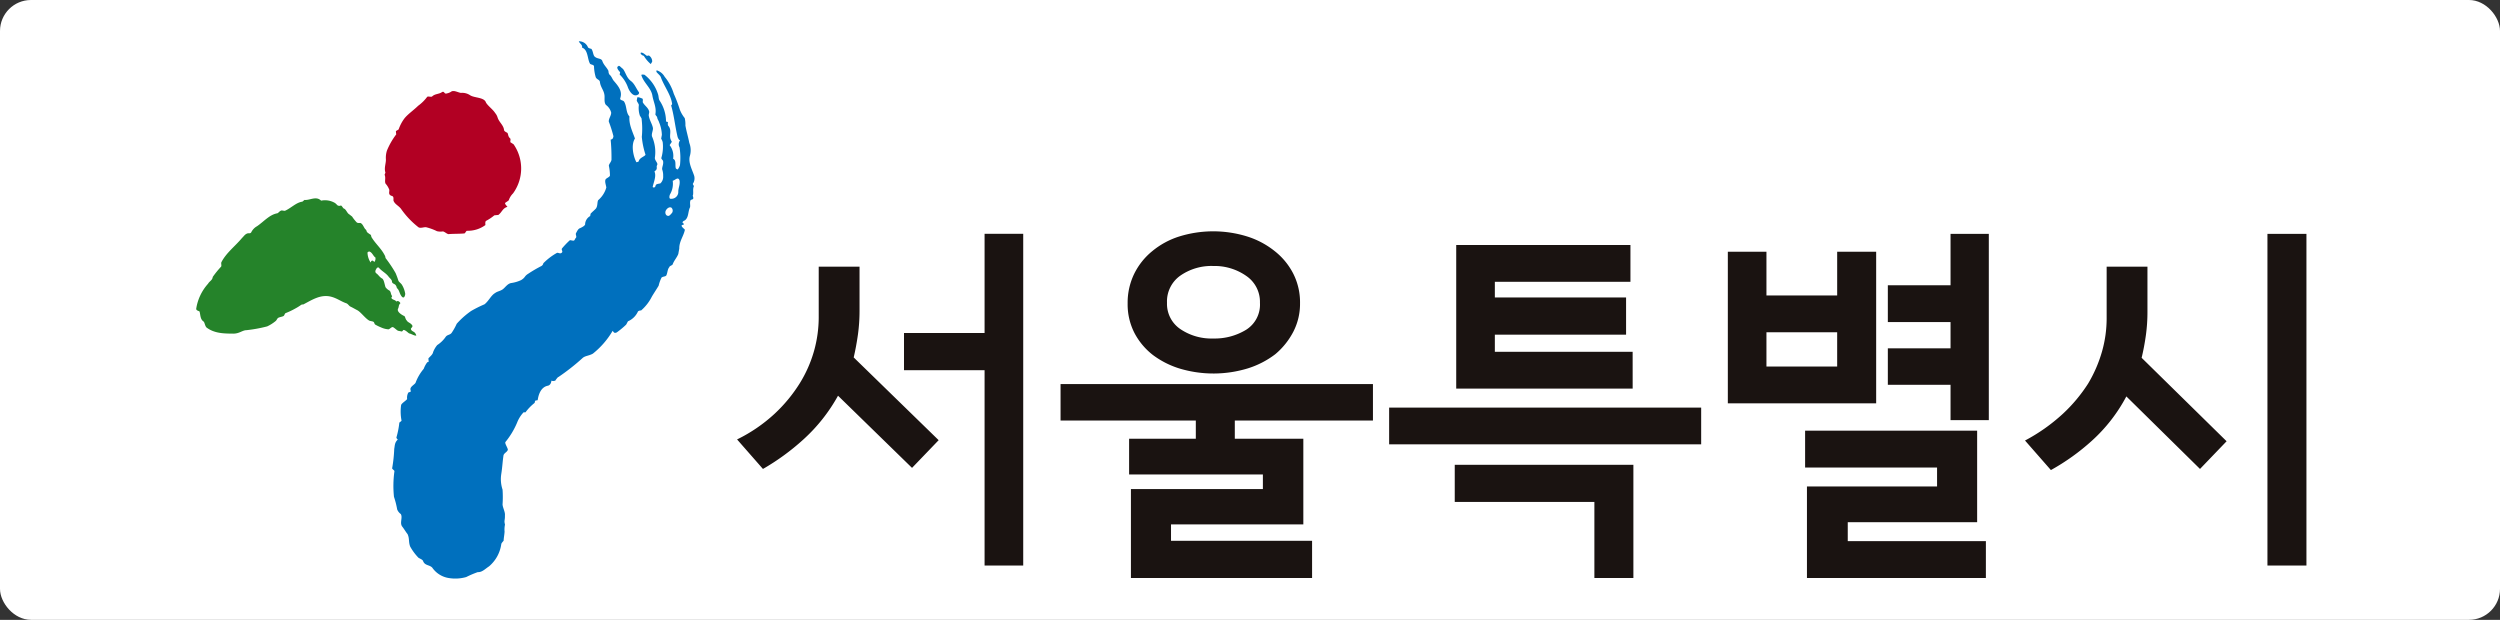 <svg xmlns="http://www.w3.org/2000/svg" width="484" height="120" viewBox="0 0 484 120">
    <rect x="0" y="0" width="484" height="120" fill="#333333" stroke="none"/>
    <defs>
        <style>
            .cls-3{fill:#0070be}.cls-5{fill:#1a1311}
        </style>
    </defs>
    <g id="서울특별시_로고" transform="translate(-706 -1492)">
        <g id="그룹_128" transform="translate(706 1492)">
            <rect id="사각형_106" width="484" height="120" fill="#fff" rx="6"/>
            <g id="그룹_181" transform="translate(-31.017 -452.582)">
                <g id="그룹_181-2" transform="translate(69.017 460.582)">
                    <path id="패스_96" fill="#b20023" d="M106.91 469.188a2.387 2.387 0 0 1 .484.9c.3.9 1.134 1.448 1.238 2.371.033.309.435.431.643.568.223.29.071.619.5 1.043.208.133.051.46.084.771.208.133.422.27.625.407a8.2 8.2 0 0 1-.115 9.51 3.307 3.307 0 0 0-.822 1.328c-.175.175-.541.362-.723.533.038.312.243.444.471.738-.939.243-1.05 1.03-1.768 1.567-.19.018-.575.051-.767.071a9.166 9.166 0 0 1-1.629 1.087c-.172.172-.124.636-.1.791a5.7 5.7 0 0 1-3.571 1.112c-.186.02-.329.5-.517.517-.968.093-2.133.049-3.094.135-.4-.117-.625-.407-1.032-.528a3.032 3.032 0 0 1-1.169-.04 10.283 10.283 0 0 0-2.027-.749c-.4-.122-1.136.259-1.551-.011a16.432 16.432 0 0 1-3.288-3.434c-.473-.731-1.275-.966-1.551-1.719-.035-.312.111-.789-.294-.906-.8-.241-.469-.736-.519-1.2a3.708 3.708 0 0 0-.714-1.18c-.245-.442.073-1.1-.183-1.7-.018-.152.157-.327.139-.482-.294-.906.181-1.885.093-2.654a4.591 4.591 0 0 1 .214-1.58 13.839 13.839 0 0 1 1.795-3.129c-.022-.15-.053-.46-.069-.612.172-.175.365-.192.541-.367a7.742 7.742 0 0 1 1.125-2.126c.683-.844 1.768-1.571 2.643-2.431a8.058 8.058 0 0 0 1.748-1.724c.177-.172.789.082.968-.088.522-.515 1.308-.433 1.85-.8s.435.424.995.217a2.261 2.261 0 0 0 .926-.4c.559-.208 1.187.2 1.783.3a2.749 2.749 0 0 1 1.8.458c.835.544 2.758.362 3.067 1.428.468.731 1.303 1.274 1.771 2.008z" transform="translate(-49.051 -455.309)"/>
                    <path id="패스_97" d="M138.647 486.656a3.408 3.408 0 0 0-.192-1.284c-.053-.48.327-1.012.161-1.671-.111-.177-.354-.387-.323-.537a7.626 7.626 0 0 0 .27-3.039 2.232 2.232 0 0 0-.3-.692c.024-.148.082-.444.137-.743a6.91 6.91 0 0 0-.546-2.449c-.082-.325-.327-.535-.38-1.01-.108-.181-.354-.393-.329-.542.245-1.344-.409-2.418-.6-3.7-.3-1.456-1.684-2.382-2.122-3.874.022-.15.477-.088.614-.057a7.632 7.632 0 0 1 2.586 3.671c.192.508.108.953.329 1.313a7.343 7.343 0 0 1 1.251 4c-.024.148.272.057.382.241a1 1 0 0 0 .027.625c.707.776.272 1.607.411 2.416a2.2 2.2 0 0 0 .3.687c-.027.15-.378.542-.409.685a3.4 3.4 0 0 1 .661 2.625c.652.3.354 1.162.513 1.821a.5.5 0 0 0 .385.239 2.319 2.319 0 0 0 .433-.838 13 13 0 0 0-.086-3.428 1.251 1.251 0 0 1 .108-1.372c-.272-.06-.356-.391-.462-.57-.488-1.969-.692-4.175-1.275-6.188a.561.561 0 0 0 .194-.265c-.21-1.764-1.554-3.423-2.19-5.2-.1-.318-.617-.7-.86-1.034 0 0 .02-.15.035-.3a2.681 2.681 0 0 1 1.574 1.268 9.393 9.393 0 0 1 1.764 3.286 26.484 26.484 0 0 1 1.169 3.07 6.08 6.08 0 0 0 .946 1.635 5.293 5.293 0 0 1 .133 1.434c.2 1.143.541 2.243.758 3.377a3.947 3.947 0 0 1 .11 2.506c-.378 1.313.491 2.743.844 3.905a1.91 1.91 0 0 1-.267 1.494c-.027.15.217.36.188.506-.243.568-.051 1.076-.161 1.675-.161.117.19.5 0 .767-.161.128-.3.1-.46.217-.219.42-.029.924-.111 1.375-.435.831-.214 1.967-1.03 2.564-.3.086-.329.241-.5.356.139.031.25.21.354.389-.161.117-.3.086-.46.208-.053.3.524.665.634.84-.219 1.2-1.114 2.243-1.085 3.644-.055.3-.139.745-.188 1.045-.276.714-.791 1.227-1.063 1.938-.053.3-.625.327-.681.628-.354.387-.32 1.015-.57 1.582-.188.265-.6.181-.924.416a6.8 6.8 0 0 0-.568 1.58c-.411.687-.908 1.428-1.313 2.113a8.74 8.74 0 0 1-2.082 2.681 1.021 1.021 0 0 0-.6.177 3.751 3.751 0 0 1-1.856 1.885c-.137-.029-.34.619-.5.738a16.613 16.613 0 0 1-1.775 1.463c-.29.088-.451.21-.771-.329a16.037 16.037 0 0 1-3.826 4.42c-.767.446-1.545.4-2.051.9a41.752 41.752 0 0 1-4.623 3.629c-.13-.029-.639.731-.639.731-.541.047-.23.1-.729-.02 0 0-.022.84-.7.981-1.437.281-1.819 1.951-1.927 2.639-.057.345-.294.11-.462.25s-.055.343-.217.482a9.272 9.272 0 0 0-1.682 1.739c-.159.139-.267-.068-.433.075a6.109 6.109 0 0 0-1.2 1.914 15.254 15.254 0 0 1-2.267 3.784c-.221.25.508 1.22.453 1.549-.208.458-.623.535-.827.995-.186 1.138-.236 2.411-.435 3.616a6.471 6.471 0 0 0 .241 3.068 20.958 20.958 0 0 1 0 2.886c.062.7.537 1.448.46 2.122.024 1.034-.21.9.013 1.764a4.421 4.421 0 0 0-.08 1.355c-.042.681-.15 1.1-.188 1.777-.146.164-.442.484-.451.652a6.881 6.881 0 0 1-2.374 4.305c-.72.462-1.346 1.169-2.168 1.109a19.066 19.066 0 0 0-2.254.961 7.7 7.7 0 0 1-3.359.188 4.775 4.775 0 0 1-3.2-2c-.524-.586-1.434-.369-1.777-1.273-.1-.356-.849-.541-.97-.729a10.135 10.135 0 0 1-1.538-2.1c-.343-.9-.1-1.518-.5-2.393-.422-.537-.606-.915-1.025-1.452-.564-.712.128-1.735-.285-2.44a2.005 2.005 0 0 1-.705-.9 16.372 16.372 0 0 0-.621-2.442 20.529 20.529 0 0 1 .088-4.942c.031-.175-.464-.418-.438-.59a27.365 27.365 0 0 0 .4-3.726c.13-.687.066-1.238.692-1.826 0 0-.3-.243-.265-.413a16.3 16.3 0 0 0 .557-2.807c.033-.172.4-.278.431-.451a9.077 9.077 0 0 1-.082-2.995c.068-.345.959-.86 1.165-1.169a2.083 2.083 0 0 1 .206-1.211c.084-.148.318-.1.491-.239.027-.177-.086-.378-.055-.552.086-.515.959-.891 1.021-1.233a9.024 9.024 0 0 1 1.547-2.619 5.1 5.1 0 0 1 .672-1.251c.164-.117.245 0 .272-.152s-.046-.48-.027-.63c.347-.389.827-.745.9-1.193a4.8 4.8 0 0 1 .8-1.375 5.787 5.787 0 0 0 1.671-1.638c.345-.391.745-.3 1.094-.69a11.212 11.212 0 0 0 1.006-1.792 15.611 15.611 0 0 1 2.789-2.477 22.188 22.188 0 0 1 2.577-1.286c.8-.6 1.275-1.726 2.046-2.175.473-.36 1.032-.389 1.514-.747s.877-1.048 1.593-1.2a6.877 6.877 0 0 0 1.936-.566c.928-.566.544-.723 1.474-1.291a24.794 24.794 0 0 1 2.471-1.441.778.778 0 0 0 .373-.537 11.749 11.749 0 0 1 2.639-2.009c.292-.088.639.3.979-.088.186-.27-.188-.506 0-.778a16.272 16.272 0 0 1 1.481-1.551c.161-.115.544.122.842.029.161-.117.217-.416.378-.533.192-.27-.161-.654.027-.93.219-.418.433-.833.736-.919.464-.21 1.087-.537 1.008-.864a1.918 1.918 0 0 1 .977-1.494c.027-.146.057-.3.08-.451.351-.387.681-.623 1.036-1.01.376-.537.212-1.193.433-1.613a5 5 0 0 0 1.576-2.447c-.053-.477-.356-1.165-.135-1.585.186-.263.785-.444.84-.74a9.43 9.43 0 0 0-.219-1.912c.077-.449.568-.807.515-1.284a35.92 35.92 0 0 0-.161-3.757c.431-.057.488-.362.539-.661a24.988 24.988 0 0 0-.9-2.833c-.027-.625.486-1.136.46-1.757a2.7 2.7 0 0 0-1.008-1.463c-.46-.568-.159-1.432-.323-2.086-.137-.8-.74-1.408-.849-2.358-.053-.477-.625-.449-.816-.957a8.287 8.287 0 0 1-.327-2.091c-.082-.327-.517-.267-.76-.473-.548-.9-.354-2.718-1.554-3.132.108-.6-.433-.723-.628-1.224a1.843 1.843 0 0 1 1.77 1.162c.108.177.517.27.652.3.356.387.329 1.311.709 1.551.488.415 1.222.263 1.414.776.272.831.9 1.28 1.2 1.965a1.27 1.27 0 0 0 .161.659c.493.418.548.893.9 1.28.818.957 1.638 1.914 1.253 3.224-.239.568.493.418.716.774.544.9.323 2.093 1.03 2.866-.135 1.523.6 2.926 1.065 4.268-.789 1.222-.351 3.366.276 4.588 0 0 .435-.057.464-.208.135-.74 1.49-.992 1.271-1.35a15.341 15.341 0 0 1-.683-3.355 15.731 15.731 0 0 0-.055-3.585c-.108-.181-.217-.358-.325-.535a4.669 4.669 0 0 1-.19-2.06c-.082-.332-.327-.533-.409-.864.027-.153.082-.451.106-.6.3-.088.683.148.953.212.25.2.026.621.137.8.435.714 1.087 1.014 1.224 1.821-.027.146-.08.444-.106.6.108.953.678 1.7.818 2.508.055.473-.349 1.158-.161 1.669a7.465 7.465 0 0 1 .546 4c-.111.594.648 1.072.433 1.487s.057.482-.164.9c-.027.148-.325.234-.349.389.4.864-.208 2.175-.347 2.922-.027.148.464.309.564-.241.062-.329.628-.327.922-.416a1.739 1.739 0 0 0 .534-1.427zm2.93 2.981c.024-.758.38-1.311.243-2.117-.27-.838-.884-.007-1.324.053a4.054 4.054 0 0 1-.46 2.535c-.188.267-.323 1.012.108.955a1.33 1.33 0 0 0 1.434-1.426zm-1.165 4.086a.793.793 0 0 0-.157-.93c-.376-.237-.869.124-1.087.539s-.053 1.076.522 1.043c.133.034.531-.382.723-.652z" class="cls-3" transform="translate(-48.261 -460.582)"/>
                    <path id="패스_98" d="M108.54 465.667c.725.548 1.01 1.467 1.58 2.21l-.055.3c-1 .862-1.879-.572-2.153-1.406a6.53 6.53 0 0 0-1.554-2.358c.031-.146.06-.294.088-.447-.356-.391-.813-.953-.356-1.162.188-.27.519.27.9.508.569.746.677 1.699 1.55 2.355z" class="cls-3" transform="translate(-24.39 -457.981)"/>
                    <path id="패스_99" d="M110.178 463.244c.009.152-.232.411-.265.557a6.123 6.123 0 0 1-1.357-1.607.857.857 0 0 1-.511-.294c-.133-.038-.1-.181-.069-.329.435-.04.776.36 1.149.614.13.035.3-.075.435-.04a1.383 1.383 0 0 1 .618 1.099z" class="cls-3" transform="translate(-21.911 -459.388)"/>
                    <path id="패스_100" fill="#25832a" d="M95.895 475.25a3.392 3.392 0 0 1 .427.409.667.667 0 0 0 .683.06c.223.018.424.6.654.617.329.155.533.736.853 1.014.219.139.446.347.665.5a7.527 7.527 0 0 0 .831 1.065c.21.267.557.172.787.188.444.163.621.8.937 1.2.115.011.312.4.3.53a4.826 4.826 0 0 0 .756.557c.1.137.086.387.188.519.818 1.319 1.9 2.157 2.592 3.591a1.471 1.471 0 0 1 .084.382 25.3 25.3 0 0 1 1.951 2.917 16.128 16.128 0 0 1 .568 1.545c.21.27.429.411.634.683a4.75 4.75 0 0 1 .667 1.806c-.018.245-.181.984-.612.575-.528-.544-.475-1.286-1.014-1.711a1.223 1.223 0 0 0-.243-.577c-.219-.261-.608-.245-.7-.625.029-.373-.393-.678-.608-.939-.539-.771-1.324-1.061-1.974-1.841a.422.422 0 0 0-.351.106c-.119.245-.473.606-.15.995.444.272.654.78 1.213 1.059.329.263.413 1.017.614 1.653a2.184 2.184 0 0 0 .771.663c.329.263.2.661.513 1.063-.011.126-.133.239-.144.36.2.4.661.3.977.707.243-.23.577-.049.776.314-.369.349-.274.606-.415.975-.385.59.484 1.16 1.032 1.456.343.026.294.65.617.926.2.393.767.44 1.07.964.1.261-.137.365-.272.6-.029.376.418.535.634.678a1.252 1.252 0 0 1 .407.659c-.347.1-1.021-.367-1.359-.4-.214-.095-.623-.586-1.059-.681-.15-.035-.256.327-.418.292-.206-.04-.427-.08-.652-.124-.241-.042-.818-.676-1.065-.716-.285-.049-.632.473-.906.424a4.123 4.123 0 0 1-1.386-.376 9.06 9.06 0 0 1-1.081-.524c-.221-.119-.159-.411-.367-.546s-.652-.133-.862-.263c-.818-.5-1.591-1.638-2.292-2-.462-.239-.851-.477-1.364-.718-.252-.159-.431-.51-.743-.614-.964-.323-1.737-.933-2.835-1.242-2.08-.59-3.806.6-5.5 1.476a.7.7 0 0 0-.358.046 11.324 11.324 0 0 1-1.235.767 14.332 14.332 0 0 1-1.832.864c-.186.111-.206.449-.385.555-.276.161-.767.195-1.039.36-.243.164-.274.453-.515.632a7.647 7.647 0 0 1-1.616 1.019 27.194 27.194 0 0 1-4.011.732c-.8.011-1.359.672-2.557.67-1.823-.009-3.647-.044-5.16-1.174-.318-.276-.38-1.032-.594-1.176-.654-.429-.59-1.3-.776-1.94-.212-.139-.667-.175-.639-.552a9.354 9.354 0 0 1 2.294-4.824c.263-.48.849-.681.9-1.306a18.279 18.279 0 0 1 1.624-2c.135-.239-.066-.634.064-.871.93-1.806 2.617-3.043 3.993-4.687.365-.345.628-.827 1.2-.906.232.018.455.038.586-.2a2.683 2.683 0 0 1 1.116-1.162c1.317-.9 2.422-2.25 3.927-2.5.234-.1.367-.343.6-.453.252-.228.685.055.919-.051 1.118-.5 2.139-1.585 3.289-1.742.236-.1.369-.347.482-.338 1.021.086 2.223-.82 3.182.137a3.769 3.769 0 0 1 2.712.469zm7.812 10.935c0-.126.009-.248.013-.374-.444-.272-.641-1.032-1.207-1.185-.113 0-.345.111-.349.232a3.742 3.742 0 0 0 .608 1.905c.133-.493.471-.475.687-.093a1.032 1.032 0 0 0 .248-.485z" transform="translate(-69.017 -443.934)"/>
                </g>
                <g id="그룹_182" transform="translate(173.716 497.368)">
                    <path id="패스_101" d="M155.416 517.392l-5.154 5.364-14.328-13.972a32.847 32.847 0 0 1-6.738 8.5 44.919 44.919 0 0 1-7.795 5.678l-5.01-5.715a30.214 30.214 0 0 0 7.231-4.937 29.086 29.086 0 0 0 4.906-5.932 24.576 24.576 0 0 0 2.789-6.349 24.253 24.253 0 0 0 .88-6.352V483.8h7.903v8.469a33.888 33.888 0 0 1-.318 4.729q-.322 2.258-.813 4.376zm16.372 24.275h-7.481v-37.825h-15.6v-7.2h15.6v-19.2h7.481z" class="cls-5" transform="translate(-116.392 -476.96)"/>
                    <path id="패스_102" d="M205.208 513.856h-26.745v3.525h13.267v16.586h-25.617v3.176h27.311v7.2h-35.072V527.12H183.9v-2.82H158v-6.915h12.915v-3.525h-26.186v-7.06h60.479zm-14.118-22.728a11.767 11.767 0 0 1-1.3 5.541 14.184 14.184 0 0 1-3.487 4.343 17.2 17.2 0 0 1-5.333 2.751 22.774 22.774 0 0 1-13.055.068 16.919 16.919 0 0 1-5.328-2.679 13.05 13.05 0 0 1-3.565-4.272 12.127 12.127 0 0 1-1.306-5.68 12.8 12.8 0 0 1 1.271-5.75 13.13 13.13 0 0 1 3.529-4.416 15.513 15.513 0 0 1 5.224-2.82 22.167 22.167 0 0 1 13.088 0 16.3 16.3 0 0 1 5.331 2.82 13.224 13.224 0 0 1 3.6 4.343 12.279 12.279 0 0 1 1.332 5.751zm-7.759-.071a6.065 6.065 0 0 0-2.681-5.22 10.675 10.675 0 0 0-6.352-1.9 10.549 10.549 0 0 0-6.387 1.87 6.114 6.114 0 0 0-2.575 5.253 5.9 5.9 0 0 0 2.575 5.085 10.728 10.728 0 0 0 6.387 1.83 11.66 11.66 0 0 0 6.352-1.688 5.752 5.752 0 0 0 2.681-5.23z" class="cls-5" transform="translate(-82.104 -477.227)"/>
                    <path id="패스_103" d="M233.922 517.023h-60.409V509.9h60.409zm-13.122 25.87h-7.552v-14.718h-27.034v-7.2H220.8zm-.141-36.666H186.5v-27.8h33.73v7.125h-26.252v3.037h25.406v7.2h-25.406v3.311h26.677z" class="cls-5" transform="translate(-47.275 -475.78)"/>
                    <path id="패스_104" d="M231.9 510.264h-28.717v-29.355h7.476v8.471h13.693v-8.471h7.548zm-7.549-7.129V496.5h-13.692v6.632zm28.79 40.934H218.5v-17.716h25.19v-3.669h-25.547v-7.129h33.307v17.718H226.4v3.669h26.743zm.568-30.558H246.3v-6.842h-12.14v-7.063h12.14v-5.076h-12.14v-7.13h12.14v-9.952h7.41z" class="cls-5" transform="translate(-11.374 -476.96)"/>
                    <path id="패스_105" d="M268.243 517.6l-5.149 5.362-14.259-14.042a31.262 31.262 0 0 1-6.665 8.575 42.491 42.491 0 0 1-7.941 5.684l-5.012-5.72a34.75 34.75 0 0 0 7.3-5.149 30.071 30.071 0 0 0 4.908-5.861 25.968 25.968 0 0 0 2.714-6.276 23.433 23.433 0 0 0 .882-6.281V483.8h7.9v8.681a32.775 32.775 0 0 1-.318 4.694q-.315 2.224-.809 4.27zm15.457 24.067h-7.55v-64.219h7.55z" class="cls-5" transform="translate(20.127 -476.96)"/>
                </g>
            </g>
        </g>
    </g>
</svg>
